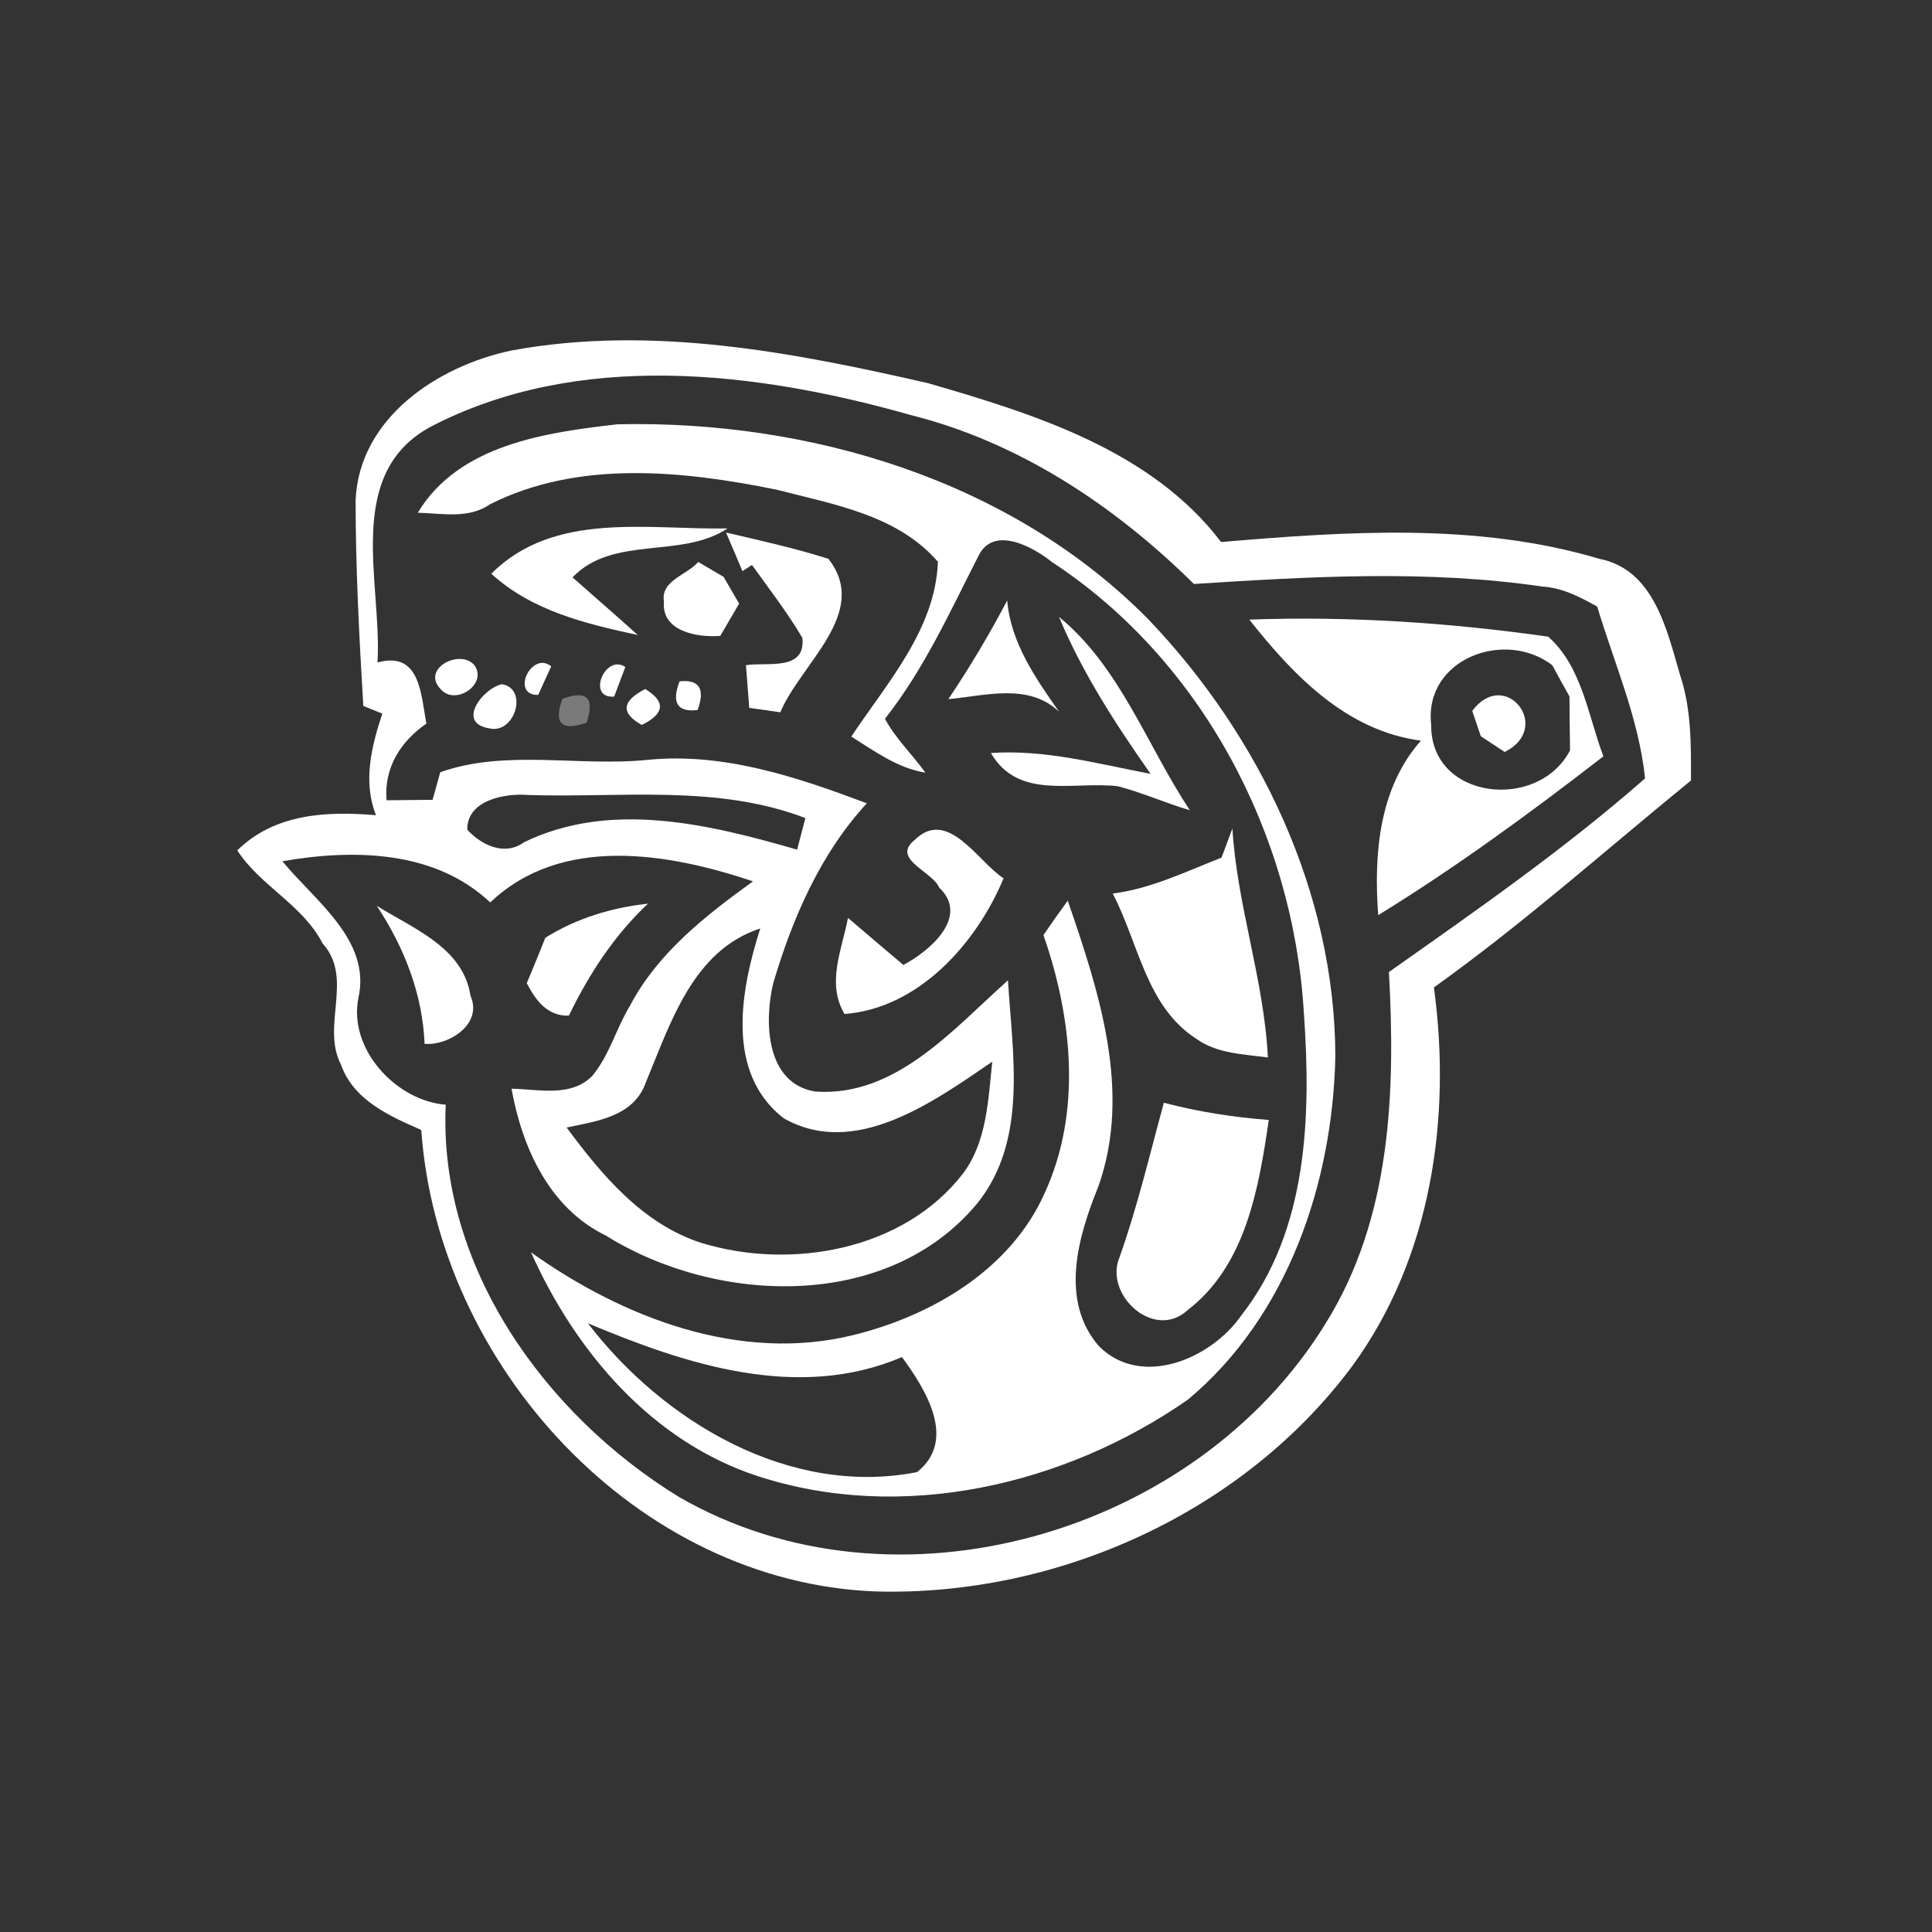 <svg xmlns="http://www.w3.org/2000/svg" width="128pt" height="128pt" viewBox="0 0 128 128"><rect x="0" y="0" width="128" height="128" fill="#333333" stroke="none"/><g fill="#fff"><path d="M23.56 33.13c.24-5.45 5.45-8.89 10.34-9.91 9.21-1.7 18.61.11 27.6 2.17 7.04 2.04 14.78 4.45 19.4 10.52 8.31-.7 16.96-1.3 25.05 1.11 3.62.71 4.47 4.67 5.35 7.67.76 2.26.74 4.66.73 7.02-5.64 4.6-11.1 9.47-17.03 13.71 1.18 8.65-.17 17.93-5.42 25.1-7.21 9.69-19.5 15.23-31.49 14.92-15.96-.57-29.09-15.02-30.18-30.58-2.1-.91-4.5-1.98-5.32-4.33-1.33-2.56.87-5.72-1.22-8.03-1.32-2.56-4.12-3.8-5.65-6.16 2.48-2.44 5.92-2.61 9.19-2.33-.88-2.22-.3-4.56.42-6.73l-1.26-.51c-.27-4.54-.51-9.09-.51-13.64m4.92-4.83c-5.72 3.16-3.15 10.37-3.47 15.59 2.84-.78 2.87 2.12 3.24 4.05-1.71 1.18-2.82 2.93-2.64 5.08.76-.01 2.29-.02 3.05-.03.13-.46.38-1.38.51-1.83 4.36-1.54 9.21-.35 13.76-.82 5.04-.49 9.86 1.14 14.5 2.88-3.08 3.34-4.94 7.64-6.21 11.95-.6 2.56-.48 6.63 2.81 7.15 5.33.36 9.12-4.14 12.75-7.37.3 4.92 1.33 10.58-2.02 14.76-5.92 7.16-17.24 6.75-24.62 2.15-3.75-1.82-5.55-5.83-6.25-9.73 1.77.03 3.94.59 5.35-.85 1.14-1.37 1.59-3.16 2.51-4.67 1.84-3.49 5.01-5.96 8.14-8.22-5.61-1.88-12.69-3.1-17.41 1.4-3.67-3.47-9.08-3.55-13.77-2.73 2.14 2.62 5.88 5.21 5.04 9.04-.7 3.39 2.49 6.83 5.78 7.09-.49 10.74 6.59 20.54 15.44 25.98 14.34 8.29 34.28 2.47 42.85-11.48 4.35-6.96 4.64-15.34 4.2-23.29 5.78-4.08 11.66-8.16 16.97-12.83-.41-3.95-2.04-7.61-3.17-11.38-1.14-.64-2.31-1.25-3.64-1.33-7.65-1.12-15.4-.66-23.08-.17-5.23-5.17-11.55-9.38-18.75-11.19-10.26-2.91-22.07-4.32-31.87.8m2.48 26.67c.91 1.01 2.48 1.77 3.74.84 5.74-2.8 12.29-1.2 18.11.48.14-.52.41-1.57.55-2.09-5.87-2.25-12.24-1.33-18.37-1.53-1.55-.13-4.07.35-4.03 2.3m11.83 16.74c-.79 2.26-3.24 2.57-5.25 2.99 2.34 3.16 5.03 6.38 8.91 7.64 5.93 1.82 13.41.52 17.36-4.6 1.58-2.12 1.66-4.88 1.93-7.4-3.87 2.64-9.1 6.45-13.83 3.74-3.87-3.02-2.84-8.49-1.54-12.57-4.48 1.47-5.95 6.29-7.58 10.2z"/><path d="M27.68 33.97c2.71-4.51 8.47-5.32 13.24-5.86 12.72-.28 26.05 3.7 35.15 12.91 7.39 7.73 12.37 18.13 12.4 28.95-.17 8.41-3.16 17.25-9.77 22.76-8.14 5.67-18.96 8.2-28.55 5.05-7-2.31-12.03-8.25-14.97-14.81 6.09 4.34 13.87 7.35 21.4 5.47 5.17-1.28 10.37-4.33 12.62-9.37 2.49-5.39 1.84-11.65-.07-17.12.53-.77 1.06-1.53 1.61-2.28 2.07 6.01 4.27 12.67 2.02 18.96-1.34 3.3-2.57 7.53.04 10.55 2.81 2.83 7.45.84 9.43-2.02 4.44-5.65 4.64-13.27 4.15-20.12-.71-11.75-6.75-23.29-16.68-29.8-1.26-1.01-3.87-2.45-4.87-.42-1.89 3.7-3.6 7.51-6.2 10.8.71 1.32 1.81 2.36 2.68 3.57-1.85-.3-3.36-1.42-4.91-2.39 2.37-3.56 5.57-7.1 5.74-11.58-2.69-3.11-6.92-3.8-10.7-4.78-6.22-1.26-13.09-1.98-18.96.96-1.44 1-3.18.61-4.8.57m11.27 53.7c5 6.53 13.37 11.52 21.81 9.86 2.68-2.14.54-5.51-1-7.62-6.9 2.94-14.32.49-20.81-2.24z"/><path d="M32.55 38.01c4.17-4.17 10.37-2.9 15.65-3-3.07 2.04-7.57.43-10.27 3.24 1.44 1.27 2.89 2.53 4.32 3.82-3.45-.74-7.03-1.61-9.7-4.06zM49.19 37.84c-.27-.64-.81-1.92-1.09-2.56 2.27.53 4.56 1.04 6.78 1.74 2.81 3.56-1.85 6.96-3.18 10.17-.52-.07-1.55-.22-2.06-.29-.06-.71-.17-2.13-.22-2.83 1.42-.22 3.97.42 3.74-1.81-1-1.69-2.2-3.24-3.34-4.83l-.63.41z"/><path d="M46.26 37.23c.42.25 1.26.74 1.68.99.26.44.77 1.33 1.03 1.77-.31.53-.94 1.6-1.25 2.14-1.53.12-3.92-.3-3.73-2.28-.24-1.39 1.54-1.76 2.27-2.62zM62.83 46.32c1.42-2.11 2.72-4.29 3.9-6.54.23 2.8 1.88 5.15 3.44 7.38-2.02-1.94-4.9-1.06-7.34-.84zM82.77 41.05c6.62-.24 13.24.2 19.8 1.13 2.25 1.99 2.64 5.24 3.66 7.93-4.81 3.72-9.76 7.35-14.92 10.52-.3-4.01.04-8.41 2.83-11.56-4.92-.64-8.46-4.33-11.37-8.02m12.05 6.98c-.05 4.97 7.1 5.74 9.2 1.68-.02-1.19-.03-2.38-.04-3.57-.29-.52-.86-1.55-1.14-2.07-3.16-2.42-8.53-.4-8.02 3.96z"/><path d="M70.16 40.87c4.05 3.31 5.83 8.53 8.67 12.81-1.61-.47-3.15-1.17-4.77-1.59-2.95-.35-6.58.95-8.41-2.2 3.6-.25 7.09.72 10.58 1.38-2.31-3.29-4.51-6.67-6.07-10.4zM29.19 45.65c-1.3-1.33 1.26-2.69 2.23-1.59.93 1.26-1.27 2.74-2.23 1.59zM35.66 46.04c-1.88.03-.43-2.96.86-1.89-.22.47-.65 1.41-.86 1.89zM40.69 46.15c-1.85.16-.61-2.87.74-1.96-.18.49-.55 1.47-.74 1.96zM33.26 45.33c1.78.3.84 3.41-.92 2.91-2.11-.39-.3-2.67.92-2.91zM45.02 45.14c1.31-.14 1.71.5 1.2 1.9-1.34.16-1.74-.47-1.2-1.9zM42.52 48.03c-1.41-.79-1.33-1.58.23-2.38 1.37.84 1.29 1.63-.23 2.38zM97.54 47.1c2.16-2.92 5.39 1.11 2.15 2.72-.4-.26-1.18-.78-1.58-1.04-.14-.42-.43-1.26-.57-1.68zM60.61 55.64c2.19-2.15 4.19 1.47 5.88 2.55-1.79 4.3-5.62 8.62-10.54 8.99-1.21-2.05-.17-4.25.23-6.37 1.22 1.04 2.44 2.09 3.67 3.12 1.71-.9 4.43-3.18 2.37-5.13-.45-1.08-3.22-1.89-1.61-3.16zM80.93 56.82l.72-1.93c.31 5.13 2.1 10.03 2.35 15.17-1.63-.22-3.38-.25-4.76-1.25-3.31-2.14-3.81-6.36-5.52-9.61 2.54-.32 4.85-1.46 7.21-2.38zM36.13 62.13c2.06-1.29 4.4-2 6.8-2.26-2.23 2.09-3.91 4.67-5.24 7.42-1.41.04-2.19-.99-2.79-2.15.42-1 .83-2 1.23-3.01zM24.96 60.01c2.39 1.5 5.73 2.76 6.21 5.96.83 1.86-1.4 3.31-3.04 3.19-.13-3.3-1.36-6.42-3.17-9.15zM77.11 73.06c2.28.6 4.6.96 6.95 1.14-.66 4.51-1.52 9.65-5.39 12.61-2.22 2.03-5.54-1.04-4.5-3.51 1.19-3.35 2-6.81 2.94-10.24z"/></g><path fill="#a3a3a3" d="M37.26 46.3c1.63-.6 2.16-.07 1.6 1.58-1.66.58-2.19.05-1.6-1.58z" opacity=".64"/></svg>